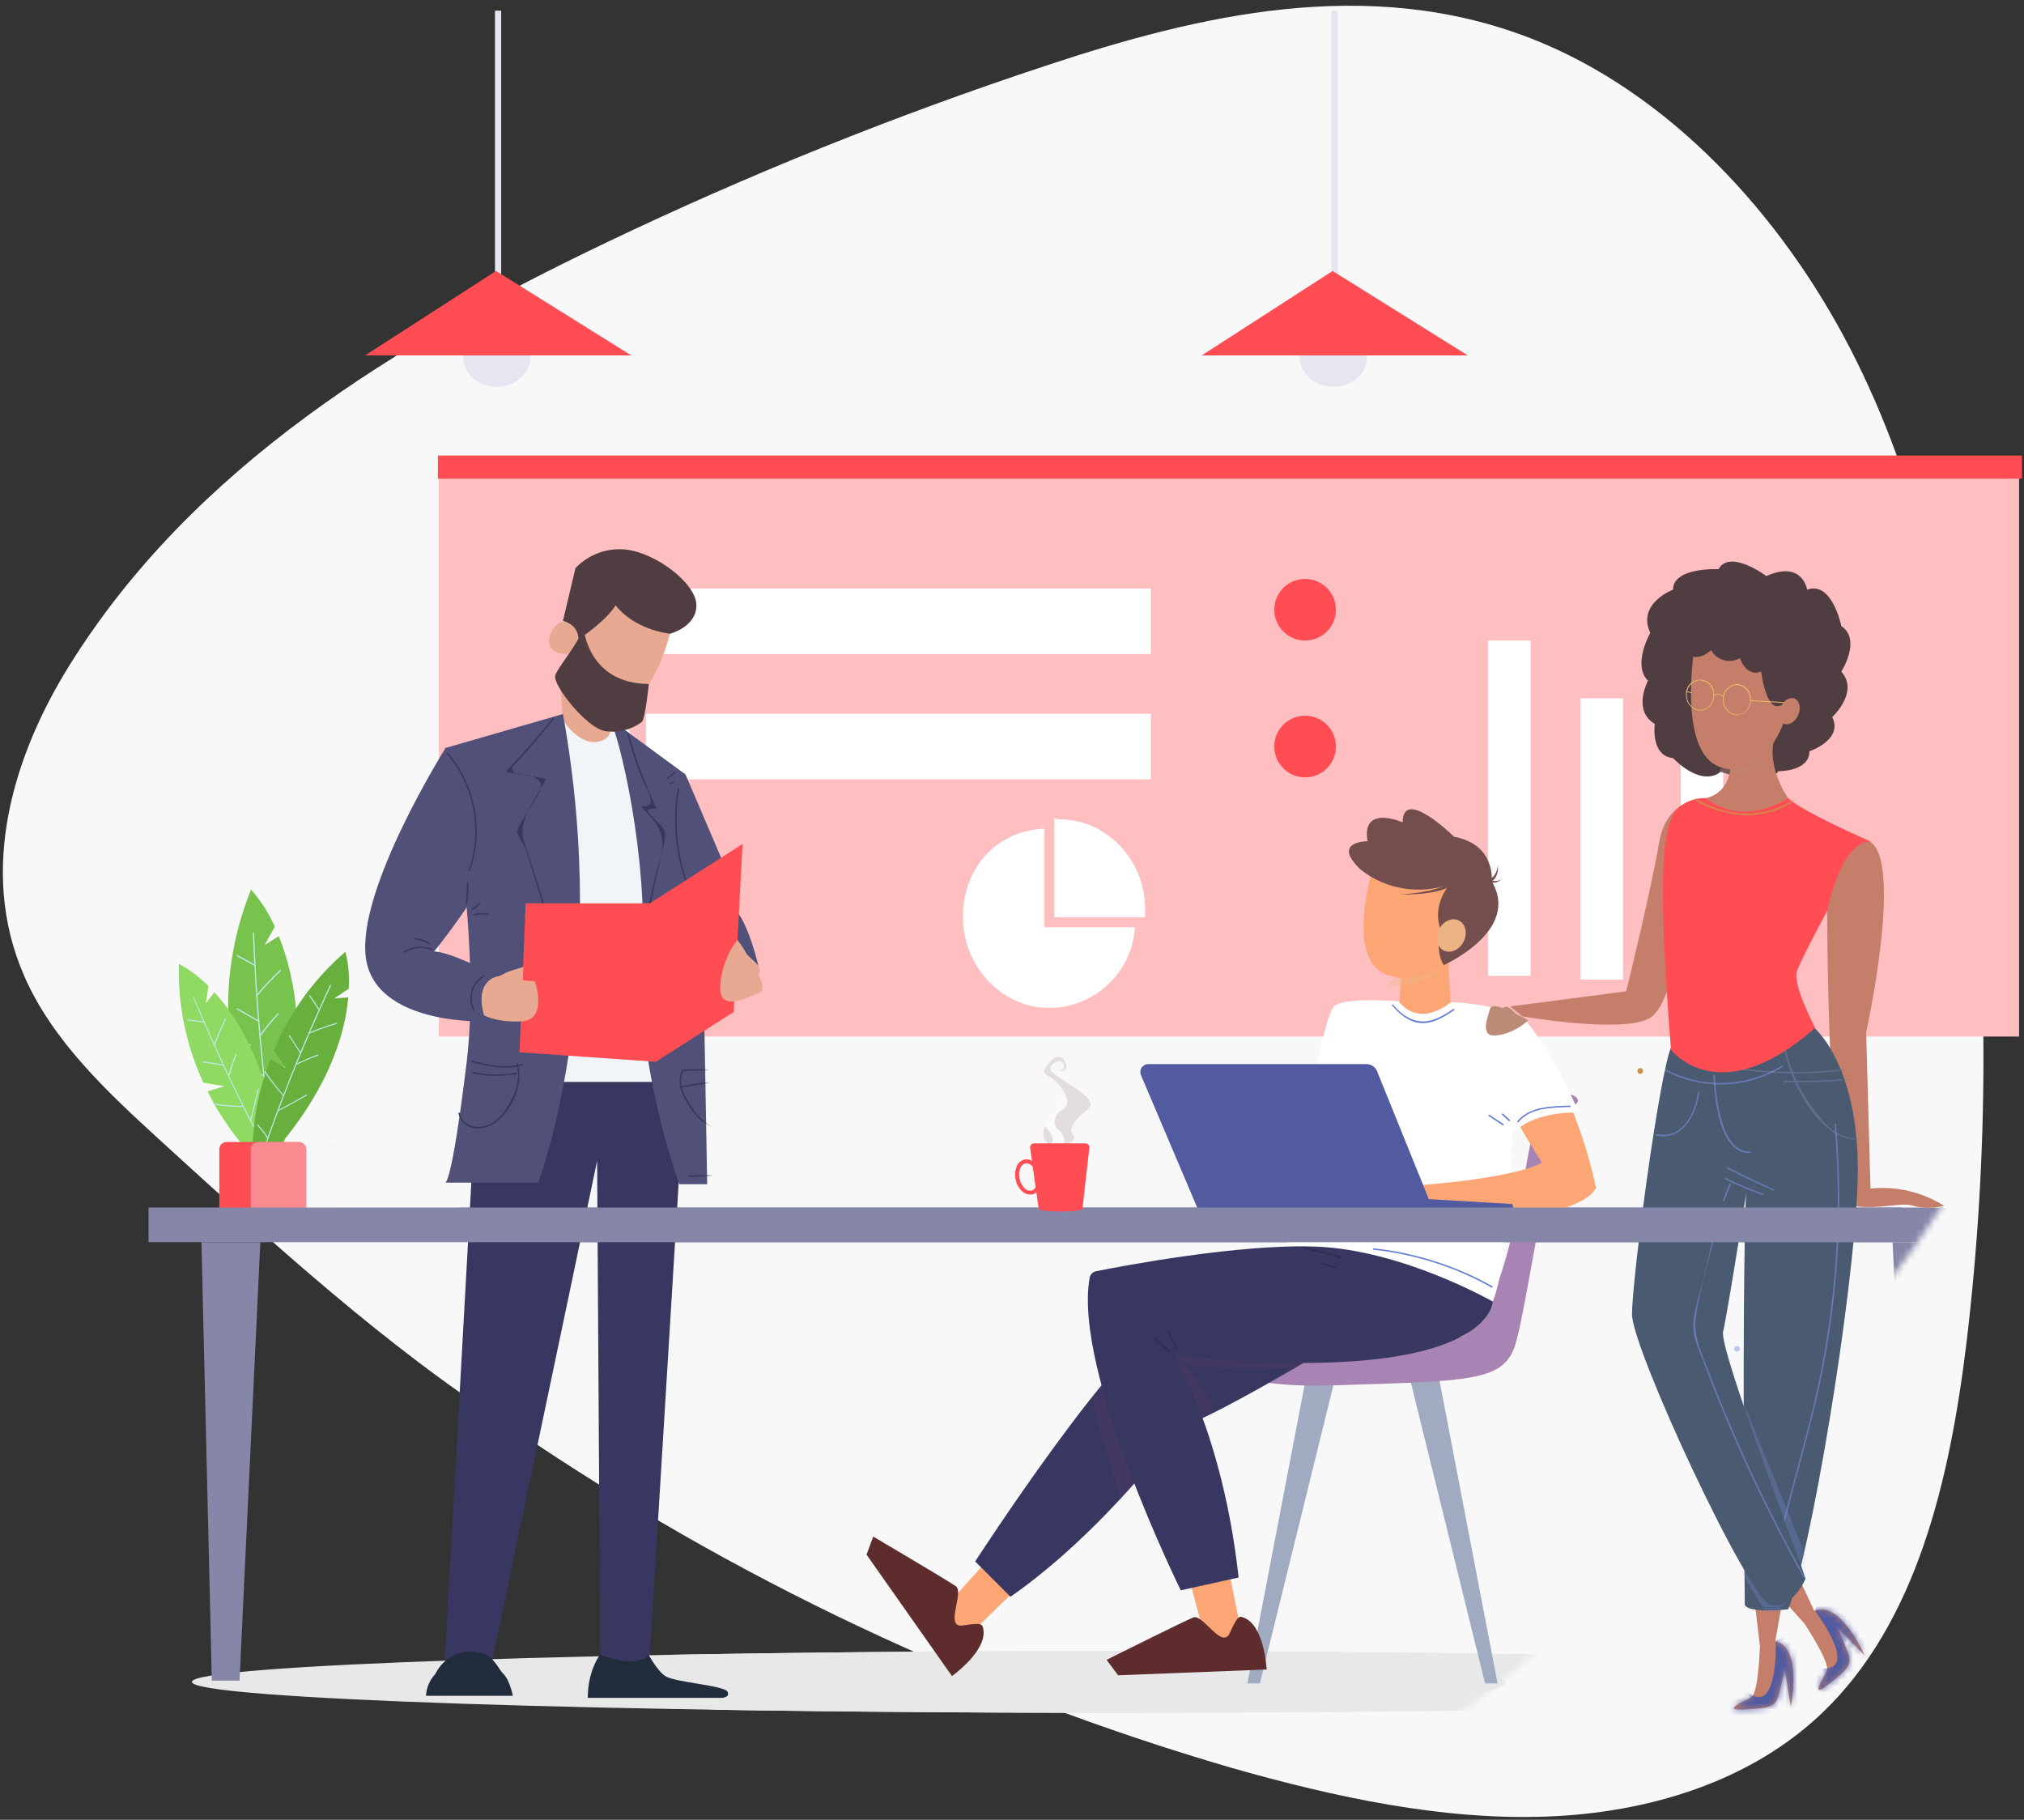<?xml version="1.0" encoding="UTF-8"?>
<svg width="327px" height="294px" viewBox="0 0 327 294" version="1.1" xmlns="http://www.w3.org/2000/svg" xmlns:xlink="http://www.w3.org/1999/xlink">
    <rect x="0" y="0" width="327" height="294" fill="#333333" stroke="none"/>
    <!-- Generator: Sketch 63.1 (92452) - https://sketch.com -->
    <title>our_work_culture</title>
    <desc>Created with Sketch.</desc>
    <defs>
        <path d="M228.324,73.17 C252.176,82.532 275.407,93.404 297.876,105.72 C320.665,118.174 344.016,133.728 354.484,160.005 C363.28,182.089 361.29,208.867 352.964,232.015 C344.639,255.163 330.419,275.167 314.983,293.211 C295.298,316.383 272.959,337.162 248.424,355.121 C230.193,368.396 209.729,380.168 188.626,378.907 C172.659,377.95 157.785,369.444 145.98,357.643 C134.176,345.841 125.121,330.758 117.114,315.114 C97.739,276.646 84.562,235.36 78.069,192.782 C73.724,168.951 73.512,143.996 73.238,119.314 C73.132,107.8 73.132,95.756 77.689,85.245 C85.179,67.93 102.894,59.606 119.348,56.386 C156.326,49.126 193.533,59.5 228.324,73.17 Z" id="path-1"></path>
        <path d="M0.699,0 L12.975,9 L18.975,23.04 L15.975,47.112 L16.473,75.192 L11.973,75.192 C11.973,75.192 4.953,56.136 5.973,39.09 C6.993,22.044 2.205,2.508 0.699,0 Z" id="path-3"></path>
        <path d="M4.944,0.132 C4.944,0.132 1.548,-0.906 -5.06261699e-13,2.844 L7.662,11.4 C7.662,11.4 11.862,17.724 11.262,19.002 C10.662,20.28 8.484,23.616 11.448,21.27 C14.412,18.924 15.402,18.132 14.724,16.26 C14.046,14.388 12.978,12 12.978,12 L17.388,16.548 C17.388,16.548 13.488,7.548 9.246,9.348" id="path-5"></path>
        <path d="M8.704,1.444 C8.704,1.444 6.52,-1.358 3.1,0.844 L4.45,12.244 C4.45,12.244 4.258,19.834 3.034,20.536 C1.81,21.238 -1.892,22.72 1.882,22.498 C5.656,22.276 6.922,22.21 7.444,20.284 C7.966,18.358 8.446,15.802 8.446,15.802 L9.442,22.06 C9.442,22.06 11.41,12.46 6.934,11.47" id="path-7"></path>
        <path d="M23.318,1.702 C23.318,1.702 31.028,8.074 30.326,26.992 C29.624,45.91 22.622,87.262 19.118,95.674 C19.118,95.674 12.806,96.376 12.11,94.972 C12.11,94.972 11.408,26.992 12.806,22.792 C12.806,22.792 -0.508,13.678 0.206,5.272 C0.92,-3.134 23.318,1.702 23.318,1.702 Z" id="path-9"></path>
        <path d="M20.653,0.814 C20.653,0.814 13.645,5.722 7.333,0.814 C5.849,0.761 4.393,1.228 3.217,2.134 C0.619,3.994 0.415,10.912 0.415,16.144 C0.415,25.954 1.729,41.464 1.729,41.464 C1.729,41.464 9.445,51.664 25.009,37.936 C25.009,37.936 21.349,30.952 22.051,28.846 C22.753,26.74 26.959,19.036 26.959,19.036 C26.959,19.036 29.059,7.822 33.955,7.822 C33.955,7.822 22.753,2.914 20.653,0.814 Z" id="path-11"></path>
        <path d="M57.618,4.209 C57.618,4.209 37.89,16.143 33.222,17.181 C33.222,17.181 21.282,33.795 5.712,44.691 L0,38.985 C0,38.985 23.88,2.133 31.146,0.585 C38.412,-0.963 56.58,1.611 57.618,4.209 Z" id="path-13"></path>
    </defs>
    <g id="Page-1" stroke="none" stroke-width="1" fill="none" fill-rule="evenodd">
        <g id="Artboard" transform="translate(-508, -91)">
            <g id="our_work_culture" transform="translate(486, 20)">
                <g id="Group-28">
                    <mask id="mask-2" fill="white">
                        <use xlink:href="#path-1"></use>
                    </mask>
                    <use id="Path" fill="#F8F8F8" fill-rule="nonzero" style="mix-blend-mode: multiply;" transform="translate(216.712, 216.5) rotate(-47) translate(-216.712, -216.5) " xlink:href="#path-1"></use>
                    <g id="Asset-2" mask="url(#mask-2)">
                        <g transform="translate(46, 214.726)">
                            <path d="M21.036,7.518 L18.756,8.958 L20.4,6 C19.442,3.811 18.146,1.786 16.56,0 C13.584,7.324 12.371,15.245 13.02,23.124 L16.62,25.176 L13.2,24.93 C14.4,35.31 18.246,42.21 18.246,42.21 L21.474,42.444 C25.992,25.68 23.784,14.256 21.036,7.518 Z" id="Path" fill="#7FC6CC" fill-rule="nonzero"></path>
                            <g id="Group" stroke-width="1" fill="none" fill-rule="evenodd" transform="translate(13.2, 6.6)">
                                <path d="M3.648,0.45 C4.048,10.802 4.928,21.118 6.288,31.398 C6.688,34.322 7.12,37.24 7.584,40.152 C7.584,40.284 7.8,40.242 7.782,40.116 C6.146,29.94 4.988,19.704 4.308,9.408 C4.116,6.428 3.964,3.446 3.852,0.462 C3.852,0.336 3.642,0.318 3.648,0.462 L3.648,0.45 Z" id="Path" fill="#C1E7ED" fill-rule="nonzero"></path>
                                <path d="M4.368,10.578 C5.551,9.156 6.819,7.808 8.166,6.54 C8.262,6.456 8.13,6.3 8.034,6.39 C6.674,7.668 5.393,9.029 4.2,10.464 C4.116,10.56 4.284,10.674 4.368,10.578 L4.368,10.578 Z" id="Path" fill="#C1E7ED" fill-rule="nonzero"></path>
                                <path d="M6,26.4 C7.2,24.74 8.342,23.052 9.426,21.336 C9.451,21.29 9.437,21.232 9.394,21.203 C9.35,21.173 9.292,21.182 9.258,21.222 C8.154,22.934 7.012,24.622 5.832,26.286 C5.76,26.388 5.928,26.508 6,26.4 Z" id="Path" fill="#C1E7ED" fill-rule="nonzero"></path>
                                <path d="M4.974,16.974 C5.847,15.781 6.789,14.639 7.794,13.554 C7.884,13.464 7.752,13.308 7.662,13.404 C6.643,14.501 5.687,15.654 4.8,16.86 C4.722,16.962 4.89,17.076 4.968,16.974 L4.974,16.974 Z" id="Path" fill="#C1E7ED" fill-rule="nonzero"></path>
                                <path d="M4.02,5.538 L1.158,3.972 C1.044,3.912 0.93,4.08 1.044,4.14 L3.906,5.7 C4.02,5.766 4.14,5.598 4.02,5.538 L4.02,5.538 Z" id="Path" fill="#C1E7ED" fill-rule="nonzero"></path>
                                <path d="M4.572,14.538 L1.2,12.6 C1.086,12.534 0.972,12.702 1.086,12.762 L4.44,14.682 C4.554,14.748 4.668,14.58 4.554,14.514 L4.572,14.538 Z" id="Path" fill="#C1E7ED" fill-rule="nonzero"></path>
                                <path d="M6.564,31.992 C5.643,31.458 4.672,31.014 3.666,30.666 C3.615,30.654 3.563,30.682 3.546,30.732 C3.529,30.782 3.552,30.836 3.6,30.858 C4.59,31.199 5.544,31.635 6.45,32.16 C6.564,32.22 6.678,32.058 6.564,31.992 Z" id="Path" fill="#C1E7ED" fill-rule="nonzero"></path>
                                <path d="M5.4,23.334 C3.594,22.646 1.844,21.818 0.168,20.856 C0.054,20.79 -0.06,20.958 0.054,21.024 C1.744,21.993 3.507,22.828 5.328,23.52 C5.375,23.528 5.422,23.501 5.439,23.456 C5.456,23.411 5.44,23.36 5.4,23.334 L5.4,23.334 Z" id="Path" fill="#C1E7ED" fill-rule="nonzero"></path>
                            </g>
                            <path d="M10.632,16.578 L9.252,18.378 L9.678,15.6 C8.287,14.157 6.677,12.943 4.908,12 C4.711,18.621 6.065,25.196 8.862,31.2 L12.312,31.764 L9.528,32.568 C11.769,37.132 14.818,41.253 18.528,44.73 L21.144,43.968 C19.842,29.454 14.766,21.09 10.632,16.578 Z" id="Path" fill="#76BABA" fill-rule="nonzero"></path>
                            <g id="Group" stroke-width="1" fill="none" fill-rule="evenodd" transform="translate(6, 16.8)">
                                <path d="M1.2,0.6 C4.528,8.652 8.232,16.532 12.312,24.24 C13.476,26.432 14.676,28.608 15.912,30.768 C15.966,30.864 16.11,30.768 16.056,30.678 C11.776,23.15 7.868,15.424 4.332,7.5 C3.308,5.208 2.308,2.9 1.332,0.576 C1.29,0.48 1.128,0.522 1.17,0.624 L1.2,0.6 Z" id="Path" fill="#C1E7ED" fill-rule="nonzero"></path>
                                <path d="M4.716,8.4 C5.23,6.936 5.831,5.503 6.516,4.11 C6.564,4.008 6.414,3.93 6.366,4.026 C5.669,5.433 5.056,6.879 4.53,8.358 C4.494,8.46 4.662,8.502 4.698,8.4 L4.716,8.4 Z" id="Path" fill="#C1E7ED" fill-rule="nonzero"></path>
                                <path d="M10.608,20.43 C11.052,18.774 11.452,17.11 11.808,15.438 C11.815,15.395 11.788,15.354 11.746,15.343 C11.704,15.332 11.661,15.355 11.646,15.396 C11.274,17.072 10.874,18.736 10.446,20.388 C10.439,20.431 10.466,20.472 10.508,20.483 C10.55,20.494 10.593,20.471 10.608,20.43 L10.608,20.43 Z" id="Path" fill="#C1E7ED" fill-rule="nonzero"></path>
                                <path d="M7.062,13.272 C7.396,12.078 7.796,10.904 8.262,9.756 C8.304,9.654 8.16,9.57 8.118,9.672 C7.633,10.833 7.217,12.021 6.87,13.23 C6.87,13.338 7.008,13.374 7.038,13.272 L7.062,13.272 Z" id="Path" fill="#C1E7ED" fill-rule="nonzero"></path>
                                <path d="M3,4.53 L0.282,4.134 C0.174,4.134 0.132,4.284 0.24,4.296 L2.958,4.692 C3.066,4.692 3.108,4.542 3,4.53 Z" id="Path" fill="#C1E7ED" fill-rule="nonzero"></path>
                                <path d="M6.036,11.472 L2.826,10.938 C2.724,10.938 2.676,11.082 2.79,11.1 L5.994,11.634 C6.102,11.634 6.144,11.49 6.036,11.472 Z" id="Path" fill="#C1E7ED" fill-rule="nonzero"></path>
                                <path d="M12.696,24.648 C11.814,24.501 10.92,24.435 10.026,24.45 C9.987,24.46 9.959,24.496 9.959,24.537 C9.959,24.578 9.987,24.614 10.026,24.624 C10.906,24.604 11.786,24.668 12.654,24.816 C12.762,24.816 12.804,24.666 12.696,24.648 L12.696,24.648 Z" id="Path" fill="#C1E7ED" fill-rule="nonzero"></path>
                                <path d="M9.27,18.156 C7.645,18.14 6.024,17.998 4.422,17.73 C4.314,17.73 4.272,17.874 4.38,17.892 C5.996,18.168 7.631,18.312 9.27,18.324 C9.316,18.324 9.354,18.286 9.354,18.24 C9.354,18.194 9.316,18.156 9.27,18.156 L9.27,18.156 Z" id="Path" fill="#C1E7ED" fill-rule="nonzero"></path>
                            </g>
                            <path d="M32.268,17.4 L30,17.58 L32.346,16.002 C32.479,13.998 32.297,11.986 31.806,10.038 C26.766,14.369 22.814,19.824 20.268,25.962 L22.2,28.89 L19.722,27.378 C17.858,32.115 16.868,37.15 16.8,42.24 L19.122,43.662 C28.986,32.868 31.728,23.478 32.268,17.4 Z" id="Path" fill="#7FC6CC" fill-rule="nonzero"></path>
                            <g id="Group" stroke-width="1" fill="none" fill-rule="evenodd" transform="translate(16.8, 15)">
                                <path d="M12.522,0.42 C8.83,8.312 5.516,16.372 2.58,24.6 C1.748,26.932 0.948,29.28 0.18,31.644 C0.15,31.746 0.312,31.794 0.348,31.686 C3.036,23.454 6.11,15.358 9.57,7.398 C10.574,5.094 11.608,2.806 12.672,0.534 C12.72,0.432 12.576,0.342 12.528,0.444 L12.522,0.42 Z" id="Path" fill="#C1E7ED" fill-rule="nonzero"></path>
                                <path d="M9.162,8.268 C10.594,7.663 12.06,7.144 13.554,6.714 C13.656,6.714 13.62,6.516 13.512,6.546 C12.005,6.983 10.524,7.508 9.078,8.118 C8.976,8.16 9.078,8.31 9.162,8.268 L9.162,8.268 Z" id="Path" fill="#C1E7ED" fill-rule="nonzero"></path>
                                <path d="M4.26,20.736 C5.784,19.936 7.288,19.114 8.772,18.27 C8.868,18.216 8.772,18.066 8.694,18.12 C7.2,18.972 5.706,19.8 4.2,20.586 C4.104,20.634 4.2,20.784 4.278,20.736 L4.26,20.736 Z" id="Path" fill="#C1E7ED" fill-rule="nonzero"></path>
                                <path d="M7.152,13.284 C8.264,12.728 9.408,12.237 10.578,11.814 C10.68,11.778 10.638,11.61 10.536,11.646 C9.353,12.076 8.195,12.573 7.068,13.134 C6.972,13.182 7.068,13.332 7.152,13.284 L7.152,13.284 Z" id="Path" fill="#C1E7ED" fill-rule="nonzero"></path>
                                <path d="M10.842,4.368 L9.306,2.094 C9.24,2.004 9.09,2.094 9.156,2.178 L10.692,4.446 C10.752,4.536 10.902,4.446 10.842,4.368 Z" id="Path" fill="#C1E7ED" fill-rule="nonzero"></path>
                                <path d="M7.8,11.31 C7.2,10.398 6.6,9.51 6.03,8.586 C5.97,8.49 5.82,8.586 5.88,8.664 C6.48,9.576 7.08,10.464 7.65,11.388 C7.71,11.484 7.86,11.388 7.8,11.31 Z" id="Path" fill="#C1E7ED" fill-rule="nonzero"></path>
                                <path d="M2.556,25.122 C2.072,24.369 1.518,23.664 0.9,23.016 C0.828,22.938 0.702,23.052 0.78,23.136 C1.384,23.771 1.927,24.462 2.4,25.2 C2.46,25.296 2.61,25.2 2.55,25.122 L2.556,25.122 Z" id="Path" fill="#C1E7ED" fill-rule="nonzero"></path>
                                <path d="M5.04,18.21 C3.954,17 2.964,15.706 2.082,14.34 C2.022,14.25 1.872,14.34 1.932,14.424 C2.825,15.803 3.828,17.107 4.932,18.324 C5.004,18.408 5.13,18.288 5.058,18.21 L5.04,18.21 Z" id="Path" fill="#C1E7ED" fill-rule="nonzero"></path>
                            </g>
                            <rect id="Rectangle" fill="#B4B7D3" fill-rule="nonzero" x="11.43" y="40.776" width="14.07" height="11.586" rx="1.152"></rect>
                            <rect id="Rectangle" fill="#EFF2F7" fill-rule="nonzero" opacity="0.37" x="16.512" y="40.776" width="14.07" height="11.586" rx="1.152"></rect>
                            <rect id="Rectangle" fill="#8686A9" fill-rule="nonzero" x="0" y="51.366" width="313.206" height="5.598"></rect>
                            <polygon id="Path" fill="#B4B7D3" fill-rule="nonzero" points="8.544 56.964 10.224 127.8 14.7 127.8 18.06 56.964"></polygon>
                            <polygon id="Path" fill="#8686A9" fill-rule="nonzero" points="291.294 56.964 289.614 127.8 285.132 127.8 281.772 56.964"></polygon>
                        </g>
                    </g>
                    <ellipse id="Oval" fill="#E8E8E8" mask="url(#mask-2)" cx="203" cy="342.726" rx="150" ry="5"></ellipse>
                </g>
                <path d="M203,347.726 C285.843,347.726 285.843,337.726 203,337.726 C120.157,337.726 53,339.965 53,342.726 C53,345.487 120.157,347.726 203,347.726 Z" id="Oval" fill="#E8E8E8"></path>
                <g id="Group-12" transform="translate(81, 72.726)" fill-rule="nonzero">
                    <rect id="Rectangle" fill="#E5E6F0" x="20.972" y="2.64392958e-13" width="1" height="43.792"></rect>
                    <ellipse id="Oval" fill="#E5E6F0" cx="21.259" cy="55.98" rx="5.429" ry="4.795"></ellipse>
                    <polygon id="Path" fill="#FF4D53" points="21.143 42.053 -2.60058647e-13 55.693 42.981 55.693"></polygon>
                    <rect id="Rectangle" fill="#E5E6F0" x="156.13" y="2.64392958e-13" width="1" height="43.792"></rect>
                    <ellipse id="Oval" fill="#E5E6F0" cx="156.416" cy="55.98" rx="5.429" ry="4.795"></ellipse>
                    <polygon id="Path" fill="#FF4D53" points="156.3 42.053 135.158 55.693 178.138 55.693"></polygon>
                </g>
                <g id="Asset-9" transform="translate(92.212, 144)" fill-rule="nonzero">
                    <rect id="Rectangle" fill="#FFBFC0" x="0.69" y="0.75" width="255.3" height="93.714"></rect>
                    <rect id="Rectangle" fill="#FF4D53" x="0.534" y="0.594" width="255.924" height="3.738"></rect>
                    <rect id="Rectangle" fill="#FFFFFF" x="34.158" y="22.08" width="81.57" height="10.584"></rect>
                    <rect id="Rectangle" fill="#FFFFFF" transform="translate(173.64, 57.573) rotate(-90) translate(-173.64, -57.573) " x="146.553" y="54.147" width="54.174" height="6.852"></rect>
                    <rect id="Rectangle" fill="#FFFFFF" transform="translate(188.586, 62.55) rotate(-90) translate(-188.586, -62.55) " x="165.858" y="59.124" width="45.456" height="6.852"></rect>
                    <rect id="Rectangle" fill="#FFFFFF" transform="translate(204.774, 64.734) rotate(-90) translate(-204.774, -64.734) " x="184.848" y="61.308" width="39.852" height="6.852"></rect>
                    <rect id="Rectangle" fill="#FFFFFF" x="34.158" y="42.318" width="81.57" height="10.584"></rect>
                    <circle id="Oval" fill="#FF4D53" cx="140.64" cy="25.506" r="4.98"></circle>
                    <circle id="Oval" fill="#FF4D53" cx="140.64" cy="47.61" r="4.98"></circle>
                    <path d="M114.762,75.192 C114.762,73.566 114.798,74.196 114.798,73.86 C114.798,65.946 108.576,59.358 100.89,59.358 C100.634,59.328 100.382,59.278 100.134,59.208 L100.134,75.192 L114.762,75.192 Z" id="Path" fill="#FFFFFF"></path>
                    <path d="M98.508,76.8 L98.508,60.87 C90.396,61.284 85.362,67.53 85.362,75.18 C85.362,83.094 91.584,89.838 99.27,89.838 C106.611,89.834 112.686,84.127 113.148,76.8 L98.508,76.8 Z" id="Path" fill="#FFFFFF"></path>
                </g>
                <g id="Asset-4" transform="translate(81, 159.726)">
                    <path d="M37.968,178.56 C37.968,178.56 35.964,181.068 35.964,185.58 L57.522,185.58 C57.522,185.58 59.028,185.58 58.53,184.578 C58.032,183.576 50.004,183.072 48.498,182.07 C46.992,181.068 45.498,178.062 45.498,178.062 L37.968,178.56 Z" id="Path" fill="#212D3C" fill-rule="nonzero"></path>
                    <path d="M17.4,97.83 L12.894,179.064 C12.894,179.064 15.402,182.064 20.418,180.066 L37.47,98.832 L37.968,178.56 C37.968,178.56 43.482,181.068 45.99,178.56 L51.51,88.302 L47.496,83.79 L26.76,83.79 L17.4,97.83 Z" id="Path" fill="#373761" fill-rule="nonzero"></path>
                    <path d="M63.522,67.296 C63.522,67.296 61.536,58.716 59.028,57.696 C56.52,56.676 57,65.238 57,65.238 L63.522,67.296 Z" id="Path" fill="#505079" fill-rule="nonzero"></path>
                    <path d="M41.73,27.876 L31.95,26.628 L27.186,37.428 L25.686,82.56 L28.686,86.07 L49.746,86.07 L46.746,47.46 C46.746,47.46 44.238,29.886 41.73,27.876 Z" id="Path" fill="#F2F5F8" fill-rule="nonzero"></path>
                    <path d="M39.474,28.128 C39.474,28.128 40.476,30.636 37.47,31.128 C34.464,31.62 31.95,27.618 31.95,27.618 L31.452,21.096 L39.474,28.128 Z" id="Path" fill="#E8A992" fill-rule="nonzero"></path>
                    <path d="M31.95,26.628 L12.894,32.142 C12.894,32.142 18.894,62.226 16.404,82.788 C13.914,103.35 12.894,102.342 12.894,102.342 L27.942,102.342 C27.942,102.342 39.972,71.004 31.95,26.628 Z" id="Path" fill="#505079" fill-rule="nonzero"></path>
                    <g id="Group" transform="translate(15, 26.6)" fill="#38385C" fill-rule="nonzero">
                        <path d="M15.378,0.616 C12.978,3.596 10.454,6.47 7.806,9.238 C7.777,9.268 7.766,9.312 7.777,9.352 C7.788,9.393 7.82,9.424 7.86,9.436 C9.468,9.694 13.206,9.604 13.41,11.584 C13.524,12.718 11.226,15.7 10.668,16.75 C10.368,17.314 9.654,18.304 9.57,18.94 C9.486,19.576 10.614,21.058 10.848,21.706 C11.196,22.66 11.478,23.632 11.784,24.604 C14.352,32.78 16.646,41.036 18.666,49.372 C18.683,49.433 18.746,49.47 18.807,49.453 C18.868,49.436 18.905,49.373 18.888,49.312 C17.22,42.46 15.376,35.66 13.356,28.912 C12.492,26.056 11.472,23.242 10.596,20.398 C9.6,17.254 12.678,13.462 14.16,10.666 C14.176,10.634 14.177,10.598 14.163,10.565 C14.149,10.533 14.122,10.508 14.088,10.498 C12.846,10.174 11.136,10.096 9.99,9.562 C9.114,9.73 8.714,9.4 8.79,8.572 C9.19,8.172 9.59,7.752 9.99,7.312 C11.88,5.2 13.74,3.016 15.54,0.784 C15.636,0.664 15.468,0.502 15.378,0.616 L15.378,0.616 Z" id="Path"></path>
                        <path d="M2.328,31.72 C2.818,31.48 3.233,31.11 3.528,30.652 C3.612,30.526 3.408,30.406 3.33,30.532 C3.055,30.956 2.669,31.296 2.214,31.516 C2.076,31.582 2.214,31.786 2.328,31.72 L2.328,31.72 Z" id="Path"></path>
                        <path d="M2.616,32.572 C3.321,32.416 4.046,32.374 4.764,32.446 C4.914,32.446 4.914,32.224 4.764,32.212 C4.025,32.141 3.28,32.187 2.556,32.35 C2.412,32.35 2.472,32.608 2.616,32.572 L2.616,32.572 Z" id="Path"></path>
                        <path d="M2.148,56.236 C4.884,56.962 7.632,57.598 10.416,56.782 C10.456,56.771 10.487,56.74 10.497,56.701 C10.508,56.661 10.496,56.619 10.467,56.59 C10.438,56.561 10.396,56.549 10.356,56.56 C7.608,57.364 4.902,56.728 2.214,56.014 C2.07,55.972 2.004,56.2 2.148,56.236 Z" id="Path"></path>
                        <path d="M2.328,58.072 C4.673,58.601 7.101,58.641 9.462,58.192 C9.612,58.192 9.546,57.94 9.402,57.964 C7.081,58.41 4.692,58.37 2.388,57.844 C2.244,57.814 2.178,58.036 2.328,58.072 L2.328,58.072 Z" id="Path"></path>
                        <path d="M9.474,56.536 C10.11,59.02 9.294,61.486 7.926,63.58 C7.37,64.498 6.641,65.299 5.778,65.938 C3.93,67.204 0.978,67.138 0.282,64.504 C0.265,64.443 0.202,64.406 0.141,64.423 C0.08,64.44 0.043,64.503 0.06,64.564 C0.81,67.492 4.104,67.564 6.186,65.95 C8.856,63.85 10.548,59.8 9.696,56.476 C9.685,56.436 9.654,56.405 9.615,56.395 C9.575,56.384 9.533,56.396 9.504,56.425 C9.475,56.454 9.463,56.496 9.474,56.536 L9.474,56.536 Z" id="Path"></path>
                    </g>
                    <g id="Group-18" transform="translate(38.781, 27.396)">
                        <mask id="mask-4" fill="white">
                            <use xlink:href="#path-3"></use>
                        </mask>
                        <use id="Path" fill="#505079" fill-rule="nonzero" xlink:href="#path-3"></use>
                        <g id="Group-15" mask="url(#mask-4)" fill="#38385C" fill-rule="nonzero">
                            <g transform="translate(12, 56.478)" id="Path">
                                <path d="M0.435,0.48 C1.847,0.355 3.266,0.323 4.683,0.384 C4.833,0.384 4.833,0.156 4.683,0.15 C3.266,0.089 1.847,0.121 0.435,0.246 C0.285,0.246 0.285,0.492 0.435,0.48 L0.435,0.48 Z"></path>
                                <path d="M0.147,3.126 L4.815,2.382 C4.965,2.382 4.899,2.136 4.755,2.16 L0.087,2.904 C-0.063,2.904 -0.003,3.15 0.147,3.126 Z"></path>
                                <path d="M0.357,0.456 C-0.801,3.006 1.245,5.964 2.889,7.83 C4.029,9.126 7.299,11.13 7.857,8.208 C7.857,8.058 7.665,7.998 7.635,8.142 C7.035,11.31 3.951,8.622 3.243,7.878 C2.675,7.255 2.171,6.578 1.737,5.856 C0.747,4.266 -0.303,2.478 0.537,0.576 C0.603,0.438 0.399,0.324 0.339,0.456 L0.357,0.456 Z"></path>
                                <path d="M1.569,17.526 L6.369,17.406 C6.519,17.406 6.519,17.166 6.369,17.172 L1.569,17.292 C1.419,17.292 1.419,17.532 1.569,17.526 Z"></path>
                            </g>
                        </g>
                    </g>
                    <g id="Group" transform="translate(42, 29.4)" fill="#38385C" fill-rule="nonzero">
                        <path d="M0.318,0.33 C0.972,2.768 1.751,5.172 2.652,7.53 C3.252,9.024 5.592,12.39 2.796,12.12 C2.688,12.12 2.652,12.252 2.712,12.318 C4.308,14.076 5.934,15.504 6.024,18.084 C6.084,19.788 5.16,22.038 4.794,23.724 L2.328,34.998 C2.328,35.142 2.52,35.202 2.55,35.058 L6,19.248 C6.306,17.85 6.756,16.986 6.186,15.768 C5.682,14.718 1.758,12.222 4.902,12.528 C4.998,12.528 5.04,12.426 5.004,12.354 C3.171,8.46 1.677,4.415 0.54,0.264 C0.522,0.203 0.457,0.168 0.396,0.186 C0.335,0.204 0.3,0.269 0.318,0.33 Z" id="Path"></path>
                        <path d="M8.496,9.264 C7.628,14.407 8.093,19.687 9.846,24.6 C9.9,24.738 10.122,24.678 10.074,24.54 C8.333,19.67 7.867,14.437 8.718,9.336 C8.718,9.192 8.52,9.126 8.496,9.276 L8.496,9.264 Z" id="Path"></path>
                        <path d="M6.906,7.734 L8.046,6.792 C8.16,6.696 7.992,6.534 7.878,6.63 L6.744,7.572 C6.624,7.662 6.792,7.83 6.906,7.734 Z" id="Path"></path>
                        <path d="M7.266,8.58 L7.866,8.364 C8.004,8.316 7.944,8.088 7.806,8.136 L7.206,8.352 C7.068,8.406 7.128,8.628 7.272,8.58 L7.266,8.58 Z" id="Path"></path>
                    </g>
                    <polygon id="Path" fill="#FF4D53" fill-rule="nonzero" points="60.966 47.634 45.99 57.216 25.932 57.216 24.93 81.282 46.956 82.818 59.532 74.766"></polygon>
                    <path d="M21.726,68.94 L23.1,68.256 L25.554,67.476 L25.464,69.63 L27.414,69.822 C27.414,69.822 29.622,76.092 25.188,76.29 C20.754,76.488 18.81,75.09 18.81,75.09 C18.81,75.09 17.61,69.63 21.726,68.94 Z" id="Path" fill="#E8A992" fill-rule="nonzero"></path>
                    <path d="M60.132,63.132 C60.664,63.789 61.134,64.494 61.536,65.238 C62.04,66.24 64.536,67.242 63.54,68.748 C63.54,68.748 65.046,71.256 63.54,71.748 C62.034,72.24 59.532,73.752 58.026,72.75 C56.52,71.748 57.726,66.036 60.132,63.132 Z" id="Path" fill="#E8A992" fill-rule="nonzero"></path>
                    <path d="M49.752,11.334 C49.752,11.334 47.748,23.334 41.226,25.872 C41.226,25.872 30.696,25.374 33.204,16.872 C33.204,16.872 29.694,17.37 29.694,14.868 C29.694,12.366 33.204,9.348 34.71,14.364 L37.71,5.364 L49.752,11.334 Z" id="Path" fill="#E8A992" fill-rule="nonzero"></path>
                    <path d="M35.268,12.66 C35.268,12.66 35.904,21.708 45.834,21.786 C45.834,21.786 45.234,27.378 44.736,27.876 C43.027,29.178 40.858,29.723 38.736,29.382 C35.736,28.884 30.216,21.864 30.714,20.382 C31.212,18.9 34.326,15.492 35.268,12.66 Z" id="Path" fill="#503D42" fill-rule="nonzero"></path>
                    <path d="M49.23,13.668 C49.23,13.668 53.514,12.582 53.514,9.072 C53.514,5.562 46.992,0.552 42,0.048 C39.008,-0.232 36.052,0.873 33.978,3.048 L31.95,11.58 C31.95,11.58 34.458,12.084 34.458,14.58 C34.458,14.58 38.97,11.58 40.458,9.06 C40.476,9.072 42.942,12.744 49.23,13.668 Z" id="Path" fill="#503D42" fill-rule="nonzero"></path>
                    <path d="M9.822,185.25 L23.862,185.25 C23.862,185.25 23.358,182.742 22.356,181.74 C21.354,180.738 20.85,178.74 18.342,178.23 C15.474,177.649 12.578,179.097 11.322,181.74 C10.421,182.695 9.89,183.939 9.822,185.25 L9.822,185.25 Z" id="Path" fill="#212D3C" fill-rule="nonzero"></path>
                    <path d="M13.02,32.07 C13.02,32.07 -1.392,54.954 0.108,66 C1.608,77.046 19.554,76.29 19.554,76.29 C19.554,76.29 17.064,70.686 21.114,68.82 C21.114,68.82 13.65,64.998 11.142,64.998 C11.142,64.998 19.668,54.468 20.142,50.454 C20.616,46.44 19.038,33.072 13.02,32.07 Z" id="Path" fill="#505079" fill-rule="nonzero"></path>
                    <g id="Group" transform="translate(5.4, 32.4)" fill="#38385C" fill-rule="nonzero">
                        <path d="M7.842,0.678 C12.231,5.899 13.551,13.044 11.316,19.488 C11.268,19.626 11.49,19.692 11.538,19.548 C13.797,13.025 12.454,5.794 8.004,0.516 C7.908,0.396 7.746,0.564 7.842,0.678 L7.842,0.678 Z" id="Path"></path>
                        <path d="M11.088,24.888 C11.202,23.784 11.262,22.68 11.268,21.564 C11.256,21.509 11.207,21.471 11.151,21.471 C11.095,21.471 11.046,21.509 11.034,21.564 C11.034,22.68 10.968,23.784 10.854,24.888 C10.854,25.038 11.076,25.038 11.088,24.888 Z" id="Path"></path>
                        <path d="M5.514,32.22 C3.988,31.553 2.23,31.692 0.828,32.592 C0.702,32.676 0.828,32.88 0.948,32.796 C2.272,31.926 3.944,31.777 5.4,32.4 C5.538,32.454 5.658,32.256 5.52,32.196 L5.514,32.22 Z" id="Path"></path>
                        <path d="M2.646,30.642 C3.461,30.751 4.246,31.02 4.956,31.434 C5.011,31.455 5.073,31.433 5.102,31.383 C5.132,31.332 5.121,31.268 5.076,31.23 C4.328,30.8 3.502,30.52 2.646,30.408 C2.496,30.408 2.496,30.624 2.646,30.642 L2.646,30.642 Z" id="Path"></path>
                        <path d="M13.662,36.48 C11.707,37.662 11.008,40.161 12.066,42.186 C12.132,42.318 12.33,42.186 12.264,42.066 C11.256,40.148 11.923,37.778 13.782,36.666 C13.827,36.628 13.838,36.564 13.808,36.513 C13.779,36.463 13.717,36.441 13.662,36.462 L13.662,36.48 Z" id="Path"></path>
                    </g>
                </g>
                <g id="Asset-3" transform="translate(266, 161.726)">
                    <path d="M31.506,38.292 C31.506,38.292 25.284,37.986 24.036,45.456 C22.788,52.926 18.744,69.426 18.744,69.426 L0,71.88 L1.932,73.476 C1.932,73.476 18.132,76.278 22.476,73.788 C26.82,71.298 27.774,56.04 29.016,52.308 C30.258,48.576 31.506,38.292 31.506,38.292 Z" id="Path" fill="#C57E69" fill-rule="nonzero"></path>
                    <path d="M43.314,33.87 C43.314,33.87 48.336,33.954 48.336,30.648 C48.336,30.648 53.85,28.806 52.014,25.128 C52.014,25.128 56.424,21.084 53.484,17.778 C53.484,17.778 56.796,12.63 53.484,10.422 C53.484,10.422 52.014,3.072 47.97,4.542 C47.97,4.542 47.232,-0.258 41.37,2.334 C41.37,2.334 35.484,-2.076 33.648,1.23 C33.648,1.23 26.292,0.864 26.292,4.542 C26.292,4.542 20.412,6.744 22.62,11.526 C22.62,11.526 19.674,16.674 22.248,19.248 C22.248,19.248 19.674,24.048 23.352,26.232 C23.352,26.232 22.62,31.38 26.292,31.746 C26.292,31.746 30.708,36.546 34.014,33.954 C33.996,33.954 41.604,36.72 43.314,33.87 Z" id="Path" fill="#503D42" fill-rule="nonzero"></path>
                    <g id="Group-25" transform="translate(39.882, 160.2)">
                        <mask id="mask-6" fill="white">
                            <use xlink:href="#path-5"></use>
                        </mask>
                        <use id="Path" fill="#C57E69" fill-rule="nonzero" xlink:href="#path-5"></use>
                        <path d="M9.918,8.178 L9.318,9.27 C9.318,9.27 16.344,18.462 10.902,18.666 C5.46,18.87 9.264,24.876 9.264,24.876 L17.064,21.696 L22.146,15.6 L14.994,6 L9.918,8.178 Z" id="Path" fill="#525BA0" fill-rule="nonzero" mask="url(#mask-6)"></path>
                    </g>
                    <g id="Group-24" transform="translate(35.882, 162.956)">
                        <mask id="mask-8" fill="white">
                            <use xlink:href="#path-7"></use>
                        </mask>
                        <use id="Path" fill="#C57E69" fill-rule="nonzero" xlink:href="#path-7"></use>
                        <path d="M8.128,10.864 L7.012,11.41 C7.012,11.41 7.474,22.972 2.908,20.008 C-1.658,17.044 -2,24.148 -2,24.148 L6.196,26.044 L13.876,24.022 L13.552,12.022 L8.128,10.864 Z" id="Path" fill="#525BA0" fill-rule="nonzero" mask="url(#mask-8)"></path>
                    </g>
                    <path d="M51.204,56.442 C51.204,56.442 51.204,103.398 55.404,104.094 C59.604,104.79 63.108,103.398 65.214,104.094 C67.32,104.79 70.116,104.094 70.116,104.094 C66.569,101.855 62.374,100.868 58.2,101.292 L57.498,76.092 C57.498,76.092 65.208,41.052 55.398,45.258 C55.41,45.228 48.402,52.236 51.204,56.442 Z" id="Path" fill="#C57E69" fill-rule="nonzero"></path>
                    <g id="Group-26" transform="translate(25.78, 73.598)">
                        <mask id="mask-10" fill="white">
                            <use xlink:href="#path-9"></use>
                        </mask>
                        <use id="Path" fill="#495A71" fill-rule="nonzero" xlink:href="#path-9"></use>
                        <path d="M18.302,4.276 C19.184,9.334 21.902,15.292 26.15,18.43 C28.862,20.44 33.086,20.506 34.55,17.002 C34.61,16.864 34.382,16.804 34.328,16.942 C33.074,19.978 29.48,20.182 27.02,18.742 C25.22,17.68 23.882,15.88 22.724,14.194 C20.623,11.215 19.19,7.818 18.524,4.234 C18.524,4.084 18.272,4.15 18.302,4.294 L18.302,4.276 Z" id="Path" fill="#636D90" fill-rule="nonzero" mask="url(#mask-10)"></path>
                        <path d="M18.332,10.552 C23.732,10.552 29.132,10.474 34.412,9.202 C34.464,9.177 34.491,9.119 34.476,9.063 C34.462,9.007 34.409,8.97 34.352,8.974 C29.078,10.246 23.726,10.318 18.332,10.318 C18.277,10.33 18.239,10.379 18.239,10.435 C18.239,10.491 18.277,10.54 18.332,10.552 L18.332,10.552 Z" id="Path" fill="#636D90" fill-rule="nonzero" mask="url(#mask-10)"></path>
                        <path d="M-1.966,6.502 C11.9,8.968 26.516,11.302 39.836,5.302 C39.974,5.242 39.836,5.038 39.722,5.104 C26.462,11.104 11.888,8.704 -1.906,6.268 C-2.05,6.268 -2.116,6.466 -1.966,6.496 L-1.966,6.502 Z" id="Path" fill="#636D90" fill-rule="nonzero" mask="url(#mask-10)"></path>
                        <polyline id="Path" fill="#8199F0" fill-rule="nonzero" opacity="0.5" style="mix-blend-mode: multiply;" mask="url(#mask-10)" points="11.12 60.4 22.85 89.23 16.316 97.636 10.4 87.676 11.12 60.4"></polyline>
                    </g>
                    <g id="Group" transform="translate(23.4, 77.4)" opacity="0.5">
                        <g style="mix-blend-mode: multiply;" transform="translate(12.6, 49.2)" fill="#8199F0" fill-rule="nonzero" id="Path">
                            <path d="M0.642,1.05 C0.9,1.05 1.11,0.84 1.11,0.582 C1.11,0.324 0.9,0.114 0.642,0.114 C0.384,0.114 0.174,0.324 0.174,0.582 C0.174,0.84 0.384,1.05 0.642,1.05 L0.642,1.05 Z"></path>
                        </g>
                        <g style="mix-blend-mode: multiply;" transform="translate(20.4, 0)"></g>
                        <g style="mix-blend-mode: multiply;" transform="translate(20.4, 4.8)"></g>
                        <g style="mix-blend-mode: multiply;" transform="translate(0, 1.2)"></g>
                        <g style="mix-blend-mode: multiply;" transform="translate(18, 13.2)" fill="#8199F0" fill-rule="nonzero" id="Path">
                            <path d="M11.004,0.318 C12.361,16.477 10.984,32.749 6.93,48.45 C5.076,55.8 2.898,63 1.398,70.422 C-0.066,77.622 0.156,77.694 1.62,70.482 C3.198,62.682 5.52,55.104 7.434,47.412 C11.306,32.034 12.592,16.118 11.238,0.318 C11.238,0.168 10.992,0.168 11.004,0.318 Z"></path>
                        </g>
                    </g>
                    <path d="M39.288,94.284 C39.288,94.986 35.088,121.614 34.386,124.422 C33.684,127.23 47.7,163.668 47.7,164.364 C47.7,164.364 45.594,169.272 42.09,168.564 C38.586,167.856 19.668,127.2 19.668,121.614 C19.668,116.028 24.078,82.5 26.076,78.228 C28.074,73.956 39.288,94.284 39.288,94.284 Z" id="Path" fill="#495A71" fill-rule="nonzero"></path>
                    <path d="M44.898,38.22 C44.898,38.22 40.848,32.688 43.026,27.42 L35.556,30.198 C35.556,30.198 36.798,37.05 31.578,38.22 C29.112,38.772 32.982,43.128 32.982,43.128 L42.09,43.128 L44.898,38.22 Z" id="Path" fill="#C57E69" fill-rule="nonzero"></path>
                    <path d="M34.506,34.128 C34.506,34.128 41.16,35.802 41.784,28.956 C42.408,22.11 33.69,33.936 33.69,33.936" id="Path" fill="#BC8B77" fill-rule="nonzero" opacity="0.35" style="mix-blend-mode: multiply;"></path>
                    <path d="M29.922,12.144 C29.922,12.954 26.682,30.786 33.978,33.222 C41.274,35.658 44.514,25.116 44.514,25.116 L39.654,13.764 L29.922,12.144 Z" id="Path" fill="#C57E69" fill-rule="nonzero"></path>
                    <g id="Group-27" transform="translate(24.245, 37.406)">
                        <mask id="mask-12" fill="white">
                            <use xlink:href="#path-11"></use>
                        </mask>
                        <use id="Path" fill="#FF4D53" fill-rule="nonzero" xlink:href="#path-11"></use>
                        <path d="M5.443,1.084 C8.923,3.07 12.937,4.084 16.927,3.25 C21.043,2.386 24.217,-0.458 27.229,-3.206 C27.343,-3.308 27.175,-3.47 27.067,-3.368 C24.355,-0.878 21.463,1.744 17.815,2.794 C13.615,3.994 9.265,2.998 5.563,0.886 C5.508,0.866 5.446,0.887 5.417,0.938 C5.387,0.988 5.398,1.053 5.443,1.09 L5.443,1.084 Z" id="Path" fill="#C6964B" fill-rule="nonzero" mask="url(#mask-12)"></path>
                    </g>
                    <g id="Group" transform="translate(20.4, 81.6)" fill="#C6964B" fill-rule="nonzero">
                        <path d="M0.6,1.164 C0.858,1.164 1.068,0.954 1.068,0.696 C1.068,0.438 0.858,0.228 0.6,0.228 C0.342,0.228 0.132,0.438 0.132,0.696 C0.132,0.954 0.342,1.164 0.6,1.164 Z" id="Path"></path>
                    </g>
                    <path d="M27.774,14.322 C27.774,14.322 29.64,16.812 32.442,14.322 C32.886,15.116 33.631,15.698 34.508,15.938 C35.386,16.179 36.323,16.057 37.11,15.6 C37.11,15.6 38.046,18.708 40.536,17.778 C40.536,17.778 41.472,25.578 44.274,22.758 C47.076,19.938 40.536,9.372 40.536,9.372 L33.378,9.372 L27.774,9.972 C27.774,9.972 26.526,12.762 27.774,14.322 Z" id="Path" fill="#503D42" fill-rule="nonzero"></path>
                    <path d="M36.81,24.828 C36.198,24.873 35.595,24.655 35.154,24.228 C34.689,23.773 34.409,23.161 34.368,22.512 L34.368,22.512 C34.279,21.877 34.448,21.234 34.837,20.724 C35.226,20.215 35.802,19.882 36.438,19.8 C37.048,19.756 37.649,19.974 38.088,20.4 C38.557,20.853 38.839,21.465 38.88,22.116 C39.036,23.369 38.194,24.528 36.954,24.768 L36.81,24.828 Z M34.488,22.488 C34.527,23.108 34.794,23.691 35.238,24.126 C35.648,24.54 36.216,24.758 36.798,24.726 C38.031,24.561 38.903,23.435 38.754,22.2 C38.718,21.579 38.451,20.995 38.004,20.562 C37.595,20.146 37.026,19.927 36.444,19.962 L36.306,19.962 C35.135,20.203 34.345,21.301 34.488,22.488 L34.488,22.488 Z" id="Shape" fill="#EBBC63" fill-rule="nonzero"></path>
                    <path d="M30.864,24.078 C29.55,24.102 28.461,23.064 28.422,21.75 L28.422,21.75 C28.27,20.896 28.617,20.03 29.316,19.517 C30.015,19.004 30.945,18.934 31.714,19.336 C32.482,19.737 32.956,20.541 32.934,21.408 C32.984,22.052 32.796,22.693 32.406,23.208 C32.068,23.657 31.569,23.958 31.014,24.048 L30.864,24.078 Z M28.542,21.738 L28.542,21.738 C28.572,22.989 29.607,23.981 30.858,23.958 C31.435,23.909 31.963,23.617 32.31,23.154 C32.687,22.658 32.867,22.04 32.814,21.42 C32.784,20.169 31.749,19.177 30.498,19.2 C30.454,19.197 30.41,19.197 30.366,19.2 C29.188,19.439 28.393,20.545 28.542,21.738 L28.542,21.738 Z" id="Shape" fill="#EBBC63" fill-rule="nonzero"></path>
                    <polygon id="Path" fill="#EBBC63" fill-rule="nonzero" points="45.072 22.89 45.066 22.758 38.712 22.398 38.718 22.53"></polygon>
                    <path d="M34.41,21.876 L34.506,21.798 C34.083,21.319 33.366,21.241 32.85,21.618 L32.916,21.72 C33.376,21.367 34.033,21.435 34.41,21.876 L34.41,21.876 Z" id="Path" fill="#EBBC63" fill-rule="nonzero"></path>
                    <polygon id="Path" fill="#EBBC63" fill-rule="nonzero" points="29.328 21.258 29.352 21.138 28.536 20.964 28.512 21.084"></polygon>
                    <path d="M46.53,24.768 C46.056,25.896 45.036,26.538 44.25,26.208 C43.464,25.878 43.206,24.696 43.65,23.574 C44.094,22.452 45.144,21.804 45.936,22.134 C46.728,22.464 47.004,23.646 46.53,24.768 Z" id="Path" fill="#C57E69" fill-rule="nonzero"></path>
                    <g id="Group" opacity="0.5" style="mix-blend-mode: multiply;" transform="translate(34.2, 99)" fill="#8199F0" fill-rule="nonzero">
                        <path d="M0.492,0.786 C2.483,1.75 4.521,2.611 6.6,3.366 C6.744,3.42 6.804,3.192 6.66,3.144 C4.599,2.398 2.576,1.549 0.6,0.6 C0.468,0.534 0.348,0.732 0.486,0.798 L0.492,0.786 Z" id="Path"></path>
                    </g>
                    <g id="Group" opacity="0.5" style="mix-blend-mode: multiply;" transform="translate(34.8, 97.8)" fill="#8199F0" fill-rule="nonzero">
                        <path d="M0.216,0.24 C2.664,1.528 5.16,2.714 7.704,3.798 C7.836,3.858 7.956,3.654 7.818,3.594 C5.274,2.514 2.78,1.33 0.336,0.042 C0.204,-0.03 0.084,0.174 0.216,0.24 L0.216,0.24 Z" id="Path"></path>
                    </g>
                    <g id="Group" opacity="0.5" style="mix-blend-mode: multiply;" transform="translate(32.4, 82.8)" fill="#8199F0" fill-rule="nonzero">
                        <path d="M0.396,0.162 C0.63,3.762 1.254,12.918 6.396,12.762 C6.546,12.762 6.546,12.522 6.396,12.528 C1.596,12.684 0.852,3.456 0.636,0.174 C0.636,0.024 0.396,0.024 0.402,0.174 L0.396,0.162 Z" id="Path"></path>
                    </g>
                    <g id="Group" opacity="0.5" style="mix-blend-mode: multiply;" transform="translate(24.6, 81)" fill="#8199F0" fill-rule="nonzero">
                        <path d="M0.474,1.284 C6.475,4.441 13.7,4.181 19.458,0.6 C19.584,0.522 19.458,0.318 19.338,0.396 C13.654,3.927 6.528,4.189 0.6,1.086 C0.468,1.014 0.348,1.218 0.486,1.284 L0.474,1.284 Z" id="Path"></path>
                    </g>
                    <g id="Group" opacity="0.5" style="mix-blend-mode: multiply;" transform="translate(23.4, 85.2)" fill="#8199F0" fill-rule="nonzero">
                        <path d="M0.126,7.524 C4.416,8.484 6.696,4.146 7.146,0.57 C7.146,0.42 6.93,0.426 6.912,0.57 C6.486,3.99 4.32,8.22 0.186,7.296 C0.129,7.292 0.076,7.329 0.062,7.385 C0.047,7.441 0.074,7.499 0.126,7.524 L0.126,7.524 Z" id="Path"></path>
                    </g>
                    <g id="Group" opacity="0.5" style="mix-blend-mode: multiply;" transform="translate(34.2, 100.2)" fill="#8199F0" fill-rule="nonzero">
                        <path d="M1.2,0.324 L0.162,3 C0.102,3.138 0.33,3.198 0.384,3.06 C0.744,2.178 1.098,1.29 1.452,0.408 C1.506,0.264 1.284,0.204 1.224,0.342 L1.2,0.324 Z" id="Path"></path>
                    </g>
                    <g id="Group" opacity="0.5" style="mix-blend-mode: multiply;" transform="translate(29.4, 106.8)" fill="#8199F0" fill-rule="nonzero">
                        <path d="M3.834,0.342 C3.17,3.23 2.502,6.112 1.83,8.988 C1.29,11.346 0.312,13.932 0.162,16.35 C0.03,18.39 0.972,20.238 1.674,22.122 C2.574,24.546 3.512,26.946 4.488,29.322 C8.402,38.903 12.896,48.236 17.946,57.27 C17.966,57.305 18.004,57.327 18.045,57.327 C18.086,57.327 18.123,57.306 18.144,57.27 C18.164,57.235 18.164,57.191 18.144,57.156 C13.286,48.46 8.943,39.487 5.136,30.282 C4.288,28.234 3.47,26.176 2.682,24.108 C1.59,21.258 0.162,18.492 0.588,15.372 C1.272,10.368 2.922,5.304 4.056,0.372 C4.092,0.222 3.87,0.162 3.834,0.306 L3.834,0.342 Z" id="Path"></path>
                    </g>
                </g>
                <g id="Group-23" transform="translate(162, 201.726)">
                    <g id="Group-19" transform="translate(58, 46)" fill-rule="nonzero">
                        <g id="Asset-8" transform="translate(0.4, -0)">
                            <polygon id="Path" fill="#A0AAC1" points="12.558 46.07 3.132 95.24 5.154 95.24 17.274 46.07"></polygon>
                            <polygon id="Path" fill="#A0AAC1" points="34.116 46.07 43.548 95.24 41.526 95.24 29.4 46.07"></polygon>
                            <path d="M0.438,41.682 C0.438,41.682 -4.278,47.742 17.274,47.082 C38.826,46.422 44.22,46.41 46.242,41.022 C48.264,35.634 52.302,3.288 55.668,1.944 C59.034,0.6 51.63,-2.772 49.608,4.638 C47.586,12.048 44.892,39 36.138,39.66 C27.384,40.32 0.438,41.682 0.438,41.682 Z" id="Path" fill="#A884B4"></path>
                        </g>
                    </g>
                    <g id="Asset-1">
                        <path d="M23.862,126.33 L18.174,131.868 C18.174,131.868 19.152,134.328 13.77,138.432 C13.77,138.432 0.918,119.544 1.77,118.98 C2.622,118.416 9.618,124.416 9.618,124.416 L14.772,126.642 L20.172,120.642 L23.862,126.33 Z" id="Path" fill="#FCA675" fill-rule="nonzero"></path>
                        <path d="M18.84,132.354 C18.684,131.676 18.594,131.4 15.564,131.88 C12.534,132.36 15.81,126.528 14.442,125.556 C13.074,124.584 1.074,117.522 1.074,117.522 L0,120.444 L13.8,140.058 C13.8,140.058 19.656,135.906 18.84,132.354 Z" id="Path" fill="#5E2C2C" fill-rule="nonzero"></path>
                        <g id="Group-21" transform="translate(17.55, 82.557)">
                            <mask id="mask-14" fill="white">
                                <use xlink:href="#path-13"></use>
                            </mask>
                            <use id="Path" fill="#373761" fill-rule="nonzero" xlink:href="#path-13"></use>
                            <path d="M54.228,7.869 C54.228,7.869 35.856,7.869 34.302,7.269 C32.748,6.669 39.594,13.185 39.906,18.789 C40.218,24.393 24.336,31.557 24.336,31.557 C24.336,31.557 16.242,6.357 18.114,5.091 C19.986,3.825 49.248,0.399 54.228,7.869 Z" id="Path" fill="#BA436E" fill-rule="nonzero" opacity="0.3" style="mix-blend-mode: multiply;" mask="url(#mask-14)"></path>
                        </g>
                        <path d="M58.554,123.096 L60.114,130.896 C60.114,130.896 62.706,131.412 63.228,138.162 C63.228,138.162 40.386,138.684 40.386,137.646 C40.386,136.608 49.2,133.998 49.2,133.998 L53.874,130.884 L51.798,123.084 L58.554,123.096 Z" id="Path" fill="#FCA675" fill-rule="nonzero"></path>
                        <path d="M60.882,130.59 C60.228,130.35 59.946,130.278 58.698,133.08 C57.45,135.882 54.342,129.966 52.788,130.59 C51.234,131.214 38.778,137.436 38.778,137.436 L40.644,139.932 L64.644,138.996 C64.644,138.996 64.308,131.832 60.882,130.59 Z" id="Path" fill="#5E2C2C" fill-rule="nonzero"></path>
                        <path d="M92.814,30.186 L94.368,31.2 C94.368,31.2 100.08,31.2 104.754,33.276 C104.754,33.276 104.754,75.318 100.602,80.514 C100.602,80.514 77.244,79.476 67.896,70.65 C67.896,70.65 73.092,33.276 75.696,31.722 C78.3,30.168 87.6,31.2 87.6,31.2 L92.814,30.186 Z" id="Path" fill="#FFFFFF" fill-rule="nonzero"></path>
                        <path d="M101.166,79.554 C101.166,79.554 101.118,93.51 49.734,88.32 C49.734,88.32 57.534,100.776 60.114,124.134 L50.772,126.21 C50.772,126.21 33.306,90.81 36.048,75.702 C36.151,75.17 36.566,74.755 37.098,74.652 C41.298,73.806 60.186,70.212 72.57,70.674 C86.586,71.19 101.166,79.554 101.166,79.554 Z" id="Path" fill="#373761" fill-rule="nonzero"></path>
                        <g id="Group" transform="translate(46.2, 70.2)" fill="#322A50" fill-rule="nonzero">
                            <path d="M24.3,0.726 L30.378,2.256 C30.522,2.292 30.588,2.07 30.438,2.034 L24.366,0.498 C24.307,0.49 24.251,0.526 24.235,0.584 C24.218,0.641 24.246,0.701 24.3,0.726 L24.3,0.726 Z" id="Path"></path>
                            <path d="M27.414,3.372 L29.592,3.972 C29.651,3.98 29.707,3.944 29.723,3.886 C29.74,3.829 29.712,3.769 29.658,3.744 L27.474,3.144 C27.33,3.102 27.27,3.33 27.414,3.372 L27.414,3.372 Z" id="Path"></path>
                            <path d="M4.002,16.8 C3.43,15.932 2.979,14.989 2.664,13.998 C2.616,13.854 2.388,13.914 2.436,14.058 C2.759,15.069 3.218,16.031 3.798,16.92 C3.882,17.04 4.08,16.92 4.002,16.8 L4.002,16.8 Z" id="Path"></path>
                            <path d="M2.802,17.31 L0.6,15.462 C0.486,15.366 0.318,15.528 0.438,15.63 L2.634,17.478 C2.748,17.574 2.91,17.406 2.796,17.31 L2.802,17.31 Z" id="Path"></path>
                        </g>
                        <path d="M93.882,23.49 L94.368,31.2 C94.368,31.2 89.7,35.4 86.064,31.2 L86.586,24.456 L93.882,23.49 Z" id="Path" fill="#FCA675" fill-rule="nonzero"></path>
                        <path d="M83.964,28.398 C83.964,28.398 91.944,29.334 92.886,24.636 C93.828,19.938 83.964,28.398 83.964,28.398 Z" id="Path" fill="#ECB485" fill-rule="nonzero" opacity="0.39" style="mix-blend-mode: multiply;"></path>
                        <path d="M109.14,57.114 C109.14,57.114 107.166,54.114 105.096,50.43 C107.808,47.502 111.738,47.298 113.496,47.382 C115.387,51.831 116.844,56.453 117.846,61.182 C117.846,61.182 115.35,68.034 89.514,64.92 L87.642,60.876 C87.642,60.876 103.848,59.916 109.14,57.114 Z" id="Path" fill="#FCA675" fill-rule="nonzero"></path>
                        <path d="M104.778,52.134 C102.342,47.826 100.086,40.932 100.422,38.742 C101.022,34.698 102.288,34.074 102.288,34.074 C102.288,34.074 104.154,31.896 106.65,34.386 C108.084,35.82 112.512,42.822 115.05,49.02 C113.286,48.936 107.49,49.2 104.778,52.134 Z" id="Path" fill="#FFFFFF" fill-rule="nonzero"></path>
                        <path d="M90.84,63 L82.482,42.336 C82.2,41.645 81.53,41.193 80.784,41.19 L45.546,41.19 C45.108,41.182 44.696,41.397 44.453,41.762 C44.21,42.126 44.17,42.589 44.346,42.99 L53.946,65.604 L104.814,65.604 L104.334,63.804 L90.84,63 Z" id="Path" fill="#525BA0" fill-rule="nonzero"></path>
                        <path d="M106.884,34.11 C106.392,33.789 105.872,33.514 105.33,33.288 C104.604,33.012 103.74,31.35 102.774,32.148 C102.774,32.148 100.938,31.284 100.698,32.352 C100.458,33.42 99.594,35.256 100.386,36.228 C101.178,37.2 105.042,36 106.884,34.11 Z" id="Path" fill="#BC8B77" fill-rule="nonzero"></path>
                        <path d="M82.368,7.578 C82.368,7.578 76.512,24.726 84.54,26.916 C92.568,29.106 96.102,21 96.102,21 L96.168,9.54 L82.368,7.578 Z" id="Path" fill="#FCA675" fill-rule="nonzero"></path>
                        <path d="M93.246,25.2 C93.246,25.2 105.756,19.656 101.004,11.664 C101.004,11.664 101.688,5.694 94.932,4.464 C94.932,4.464 86.622,-3.726 86.61,2.124 C86.61,2.124 79.896,-0.834 80.946,5.178 C80.946,5.178 74.946,5.178 79.872,9.81 C83.937,12.981 89.339,13.861 94.2,12.144 C94.2,12.144 91.326,15.396 92.694,19.29 C92.7,19.29 91.836,23.016 93.246,25.2 Z" id="Path" fill="#744E4D" fill-rule="nonzero"></path>
                        <path d="M92.502,19.392 C91.812,20.724 92.142,22.266 93.228,22.824 C94.314,23.382 95.766,22.764 96.45,21.432 C97.134,20.1 96.81,18.558 95.718,18 C94.626,17.442 93.186,18.06 92.502,19.392 Z" id="Path" fill="#ECB485" fill-rule="nonzero"></path>
                        <path d="M94.872,11.568 C94.868,11.658 94.845,11.745 94.806,11.826 C94.781,11.888 94.749,11.946 94.71,12 C94.642,12.094 94.566,12.183 94.482,12.264 C94.322,12.403 94.15,12.525 93.966,12.63 C93.615,12.819 93.245,12.97 92.862,13.08 C92.124,13.296 91.369,13.45 90.606,13.542 C90.23,13.602 89.852,13.644 89.472,13.668 C89.094,13.71 88.716,13.734 88.338,13.752 C87.576,13.8 86.82,13.806 86.064,13.824 C86.814,13.752 87.57,13.698 88.32,13.596 C88.698,13.554 89.07,13.5 89.442,13.44 C89.814,13.38 90.186,13.314 90.558,13.236 C91.292,13.098 92.013,12.898 92.712,12.636 C93.052,12.512 93.377,12.353 93.684,12.162 C93.822,12.071 93.951,11.967 94.068,11.85 C94.118,11.797 94.162,11.739 94.2,11.676 C94.2,11.646 94.236,11.616 94.236,11.598 C94.236,11.58 94.236,11.532 94.236,11.598 L94.872,11.568 Z" id="Path" fill="#744E4D" fill-rule="nonzero"></path>
                        <path d="M100.35,11.304 C100.576,11.296 100.796,11.228 100.986,11.106 C101.197,10.966 101.376,10.782 101.508,10.566 C101.653,10.339 101.764,10.093 101.838,9.834 C101.911,9.56 101.965,9.281 102,9 C102.018,9.282 102.018,9.564 102,9.846 C101.968,10.136 101.897,10.421 101.79,10.692 C101.68,10.981 101.505,11.242 101.28,11.454 C101.033,11.687 100.725,11.845 100.392,11.91 L100.35,11.304 Z" id="Path" fill="#744E4D" fill-rule="nonzero"></path>
                        <path d="M99.996,10.98 C100.159,11.133 100.343,11.263 100.542,11.364 C100.751,11.473 100.976,11.55 101.208,11.592 C101.697,11.669 102.198,11.567 102.618,11.304 C102.424,11.477 102.206,11.621 101.97,11.73 C101.724,11.839 101.459,11.898 101.19,11.904 C100.914,11.915 100.639,11.881 100.374,11.802 C100.1,11.727 99.839,11.612 99.6,11.46 L99.996,10.98 Z" id="Path" fill="#744E4D" fill-rule="nonzero"></path>
                        <path d="M103.914,50.19 L102.84,49.2 C102.732,49.092 102.564,49.26 102.672,49.362 L103.752,50.388 C103.86,50.49 104.028,50.328 103.914,50.22 L103.914,50.19 Z" id="Path" fill="#637DD3" fill-rule="nonzero"></path>
                        <path d="M102.894,50.862 L100.638,49.386 C100.512,49.302 100.392,49.506 100.518,49.584 L102.774,51.066 C102.9,51.15 103.02,50.946 102.894,50.862 Z" id="Path" fill="#637DD3" fill-rule="nonzero"></path>
                        <path d="M81.912,71.178 C88.619,71.902 95.11,73.977 100.992,77.28 C101.047,77.301 101.109,77.279 101.138,77.229 C101.168,77.178 101.157,77.114 101.112,77.076 C95.191,73.76 88.66,71.676 81.912,70.95 C81.762,70.95 81.762,71.166 81.912,71.178 L81.912,71.178 Z" id="Path" fill="#637DD3" fill-rule="nonzero"></path>
                        <path d="M84.948,31.764 C86.1,33.126 87.666,34.434 89.526,34.554 C91.548,34.686 93.336,33.546 94.926,32.49 C95.052,32.406 94.926,32.208 94.806,32.286 C93.216,33.324 91.518,34.434 89.532,34.278 C87.684,34.14 86.238,32.964 85.086,31.602 C84.99,31.482 84.822,31.65 84.918,31.764 L84.948,31.764 Z" id="Path" fill="#637DD3" fill-rule="nonzero"></path>
                        <path d="M105.324,50.574 C107.22,48.174 110.874,48.222 113.652,48.12 C113.715,48.12 113.766,48.069 113.766,48.006 C113.766,47.943 113.715,47.892 113.652,47.892 C110.826,47.994 107.094,47.982 105.156,50.412 C105.066,50.526 105.228,50.694 105.324,50.574 Z" id="Path" fill="#637DD3" fill-rule="nonzero"></path>
                    </g>
                </g>
                <g id="Asset-2" transform="translate(46, 214.726)" fill-rule="nonzero">
                    <path d="M21.036,7.518 L18.756,8.958 L20.4,6 C19.442,3.811 18.146,1.786 16.56,0 C13.584,7.324 12.371,15.245 13.02,23.124 L16.62,25.176 L13.2,24.93 C14.4,35.31 18.246,42.21 18.246,42.21 L21.474,42.444 C25.992,25.68 23.784,14.256 21.036,7.518 Z" id="Path" fill="#78C34D"></path>
                    <g id="Group" transform="translate(13.2, 6.6)" fill="#C1E7ED">
                        <path d="M3.648,0.45 C4.048,10.802 4.928,21.118 6.288,31.398 C6.688,34.322 7.12,37.24 7.584,40.152 C7.584,40.284 7.8,40.242 7.782,40.116 C6.146,29.94 4.988,19.704 4.308,9.408 C4.116,6.428 3.964,3.446 3.852,0.462 C3.852,0.336 3.642,0.318 3.648,0.462 L3.648,0.45 Z" id="Path"></path>
                        <path d="M4.368,10.578 C5.551,9.156 6.819,7.808 8.166,6.54 C8.262,6.456 8.13,6.3 8.034,6.39 C6.674,7.668 5.393,9.029 4.2,10.464 C4.116,10.56 4.284,10.674 4.368,10.578 L4.368,10.578 Z" id="Path"></path>
                        <path d="M6,26.4 C7.2,24.74 8.342,23.052 9.426,21.336 C9.451,21.29 9.437,21.232 9.394,21.203 C9.35,21.173 9.292,21.182 9.258,21.222 C8.154,22.934 7.012,24.622 5.832,26.286 C5.76,26.388 5.928,26.508 6,26.4 Z" id="Path"></path>
                        <path d="M4.974,16.974 C5.847,15.781 6.789,14.639 7.794,13.554 C7.884,13.464 7.752,13.308 7.662,13.404 C6.643,14.501 5.687,15.654 4.8,16.86 C4.722,16.962 4.89,17.076 4.968,16.974 L4.974,16.974 Z" id="Path"></path>
                        <path d="M4.02,5.538 L1.158,3.972 C1.044,3.912 0.93,4.08 1.044,4.14 L3.906,5.7 C4.02,5.766 4.14,5.598 4.02,5.538 L4.02,5.538 Z" id="Path"></path>
                        <path d="M4.572,14.538 L1.2,12.6 C1.086,12.534 0.972,12.702 1.086,12.762 L4.44,14.682 C4.554,14.748 4.668,14.58 4.554,14.514 L4.572,14.538 Z" id="Path"></path>
                        <path d="M6.564,31.992 C5.643,31.458 4.672,31.014 3.666,30.666 C3.615,30.654 3.563,30.682 3.546,30.732 C3.529,30.782 3.552,30.836 3.6,30.858 C4.59,31.199 5.544,31.635 6.45,32.16 C6.564,32.22 6.678,32.058 6.564,31.992 Z" id="Path"></path>
                        <path d="M5.4,23.334 C3.594,22.646 1.844,21.818 0.168,20.856 C0.054,20.79 -0.06,20.958 0.054,21.024 C1.744,21.993 3.507,22.828 5.328,23.52 C5.375,23.528 5.422,23.501 5.439,23.456 C5.456,23.411 5.44,23.36 5.4,23.334 L5.4,23.334 Z" id="Path"></path>
                    </g>
                    <path d="M10.632,16.578 L9.252,18.378 L9.678,15.6 C8.287,14.157 6.677,12.943 4.908,12 C4.711,18.621 6.065,25.196 8.862,31.2 L12.312,31.764 L9.528,32.568 C11.769,37.132 14.818,41.253 18.528,44.73 L21.144,43.968 C19.842,29.454 14.766,21.09 10.632,16.578 Z" id="Path" fill="#8EDA63"></path>
                    <g id="Group" transform="translate(6, 16.8)" fill="#C1E7ED">
                        <path d="M1.2,0.6 C4.528,8.652 8.232,16.532 12.312,24.24 C13.476,26.432 14.676,28.608 15.912,30.768 C15.966,30.864 16.11,30.768 16.056,30.678 C11.776,23.15 7.868,15.424 4.332,7.5 C3.308,5.208 2.308,2.9 1.332,0.576 C1.29,0.48 1.128,0.522 1.17,0.624 L1.2,0.6 Z" id="Path"></path>
                        <path d="M4.716,8.4 C5.23,6.936 5.831,5.503 6.516,4.11 C6.564,4.008 6.414,3.93 6.366,4.026 C5.669,5.433 5.056,6.879 4.53,8.358 C4.494,8.46 4.662,8.502 4.698,8.4 L4.716,8.4 Z" id="Path"></path>
                        <path d="M10.608,20.43 C11.052,18.774 11.452,17.11 11.808,15.438 C11.815,15.395 11.788,15.354 11.746,15.343 C11.704,15.332 11.661,15.355 11.646,15.396 C11.274,17.072 10.874,18.736 10.446,20.388 C10.439,20.431 10.466,20.472 10.508,20.483 C10.55,20.494 10.593,20.471 10.608,20.43 L10.608,20.43 Z" id="Path"></path>
                        <path d="M7.062,13.272 C7.396,12.078 7.796,10.904 8.262,9.756 C8.304,9.654 8.16,9.57 8.118,9.672 C7.633,10.833 7.217,12.021 6.87,13.23 C6.87,13.338 7.008,13.374 7.038,13.272 L7.062,13.272 Z" id="Path"></path>
                        <path d="M3,4.53 L0.282,4.134 C0.174,4.134 0.132,4.284 0.24,4.296 L2.958,4.692 C3.066,4.692 3.108,4.542 3,4.53 Z" id="Path"></path>
                        <path d="M6.036,11.472 L2.826,10.938 C2.724,10.938 2.676,11.082 2.79,11.1 L5.994,11.634 C6.102,11.634 6.144,11.49 6.036,11.472 Z" id="Path"></path>
                        <path d="M12.696,24.648 C11.814,24.501 10.92,24.435 10.026,24.45 C9.987,24.46 9.959,24.496 9.959,24.537 C9.959,24.578 9.987,24.614 10.026,24.624 C10.906,24.604 11.786,24.668 12.654,24.816 C12.762,24.816 12.804,24.666 12.696,24.648 L12.696,24.648 Z" id="Path"></path>
                        <path d="M9.27,18.156 C7.645,18.14 6.024,17.998 4.422,17.73 C4.314,17.73 4.272,17.874 4.38,17.892 C5.996,18.168 7.631,18.312 9.27,18.324 C9.316,18.324 9.354,18.286 9.354,18.24 C9.354,18.194 9.316,18.156 9.27,18.156 L9.27,18.156 Z" id="Path"></path>
                    </g>
                    <path d="M32.268,17.4 L30,17.58 L32.346,16.002 C32.479,13.998 32.297,11.986 31.806,10.038 C26.766,14.369 22.814,19.824 20.268,25.962 L22.2,28.89 L19.722,27.378 C17.858,32.115 16.868,37.15 16.8,42.24 L19.122,43.662 C28.986,32.868 31.728,23.478 32.268,17.4 Z" id="Path" fill="#67B03D"></path>
                    <g id="Group" transform="translate(16.8, 15)" fill="#C1E7ED">
                        <path d="M12.522,0.42 C8.83,8.312 5.516,16.372 2.58,24.6 C1.748,26.932 0.948,29.28 0.18,31.644 C0.15,31.746 0.312,31.794 0.348,31.686 C3.036,23.454 6.11,15.358 9.57,7.398 C10.574,5.094 11.608,2.806 12.672,0.534 C12.72,0.432 12.576,0.342 12.528,0.444 L12.522,0.42 Z" id="Path"></path>
                        <path d="M9.162,8.268 C10.594,7.663 12.06,7.144 13.554,6.714 C13.656,6.714 13.62,6.516 13.512,6.546 C12.005,6.983 10.524,7.508 9.078,8.118 C8.976,8.16 9.078,8.31 9.162,8.268 L9.162,8.268 Z" id="Path"></path>
                        <path d="M4.26,20.736 C5.784,19.936 7.288,19.114 8.772,18.27 C8.868,18.216 8.772,18.066 8.694,18.12 C7.2,18.972 5.706,19.8 4.2,20.586 C4.104,20.634 4.2,20.784 4.278,20.736 L4.26,20.736 Z" id="Path"></path>
                        <path d="M7.152,13.284 C8.264,12.728 9.408,12.237 10.578,11.814 C10.68,11.778 10.638,11.61 10.536,11.646 C9.353,12.076 8.195,12.573 7.068,13.134 C6.972,13.182 7.068,13.332 7.152,13.284 L7.152,13.284 Z" id="Path"></path>
                        <path d="M10.842,4.368 L9.306,2.094 C9.24,2.004 9.09,2.094 9.156,2.178 L10.692,4.446 C10.752,4.536 10.902,4.446 10.842,4.368 Z" id="Path"></path>
                        <path d="M7.8,11.31 C7.2,10.398 6.6,9.51 6.03,8.586 C5.97,8.49 5.82,8.586 5.88,8.664 C6.48,9.576 7.08,10.464 7.65,11.388 C7.71,11.484 7.86,11.388 7.8,11.31 Z" id="Path"></path>
                        <path d="M2.556,25.122 C2.072,24.369 1.518,23.664 0.9,23.016 C0.828,22.938 0.702,23.052 0.78,23.136 C1.384,23.771 1.927,24.462 2.4,25.2 C2.46,25.296 2.61,25.2 2.55,25.122 L2.556,25.122 Z" id="Path"></path>
                        <path d="M5.04,18.21 C3.954,17 2.964,15.706 2.082,14.34 C2.022,14.25 1.872,14.34 1.932,14.424 C2.825,15.803 3.828,17.107 4.932,18.324 C5.004,18.408 5.13,18.288 5.058,18.21 L5.04,18.21 Z" id="Path"></path>
                    </g>
                    <rect id="Rectangle" fill="#FF4D53" x="11.43" y="40.776" width="14.07" height="11.586" rx="1.152"></rect>
                    <rect id="Rectangle" fill="#EFF2F7" opacity="0.37" x="16.512" y="40.776" width="14.07" height="11.586" rx="1.152"></rect>
                    <polygon id="Rectangle" fill="#8686A9" points="0 51.366 283.206 51.366 283.206 56.964 0 56.964"></polygon>
                    <g id="Group" opacity="0.24" transform="translate(144, 27)">
                        <path d="M2.219,14.7 C2.219,14.7 -0.504,13.433 1.015,10.836 C2.534,8.239 5.775,9.058 3.815,5.572 C1.855,2.086 -0.56,3.605 1.407,1.071 C3.374,-1.463 4.578,1.26 4.256,1.89 C4.058,2.252 3.611,2.394 3.241,2.212 C3.46,2.188 3.658,2.068 3.781,1.884 C3.904,1.701 3.939,1.472 3.878,1.26 C3.752,0.371 1.974,0.686 1.659,1.89 C1.344,3.094 10.157,6.524 7.812,8.428 C5.467,10.332 4.508,11.725 5.397,12.628 C6.286,13.531 3.241,14.854 3.241,14.854 L2.219,14.7 Z" id="Path" fill="#A08787"></path>
                        <path d="M3.255,15.099 C3.947,14.547 4.152,13.582 3.745,12.796 C3.129,11.256 1.813,11.746 2.611,9.667 C3.409,7.588 4.389,8.498 3.591,6.993 C2.793,5.488 2.303,7.105 2.429,7.483 C2.555,7.861 2.842,7.672 2.842,7.672 C2.842,7.672 2.534,7.63 2.583,7.105 C2.632,6.58 3.36,6.762 3.486,7.483 C3.612,8.204 0.035,10.234 0.987,11.368 C1.939,12.502 2.331,13.328 1.967,13.853 C1.603,14.378 2.842,15.176 2.842,15.176 L3.255,15.099 Z" id="Path" fill="#FFFFFF"></path>
                    </g>
                    <path d="M151.38,41 L143.058,41 C142.88,41.001 142.71,41.075 142.589,41.204 C142.468,41.333 142.407,41.506 142.42,41.68 L142.725,43.824 C142.369,43.61 141.944,43.533 141.533,43.606 C140.926,43.755 140.438,44.196 140.236,44.776 C139.986,45.428 139.933,46.137 140.083,46.817 C140.212,47.51 140.548,48.149 141.047,48.654 C141.397,49.026 141.884,49.244 142.4,49.26 C142.503,49.27 142.608,49.27 142.712,49.26 C142.981,49.204 143.231,49.082 143.44,48.906 L143.807,51.546 C143.884,52.158 150.825,52.145 150.887,51.546 L151.997,41.694 C152.014,41.52 151.958,41.348 151.841,41.216 C151.724,41.085 151.557,41.007 151.38,41 L151.38,41 Z M142.601,48.641 C142.193,48.693 141.786,48.54 141.519,48.232 C140.7,47.37 140.433,46.135 140.825,45.021 C140.95,44.634 141.266,44.335 141.664,44.225 C141.724,44.218 141.785,44.218 141.845,44.225 C142.191,44.246 142.515,44.4 142.746,44.654 C142.784,44.687 142.819,44.723 142.85,44.762 L143.315,48.076 C143.172,48.357 142.911,48.563 142.601,48.641 L142.601,48.641 Z" id="Shape" fill="#FF4D53"></path>
                    <polygon id="Path" fill="#8686A9" points="8.544 56.964 10.224 127.8 14.7 127.8 18.06 56.964"></polygon>
                </g>
            </g>
        </g>
    </g>
</svg>